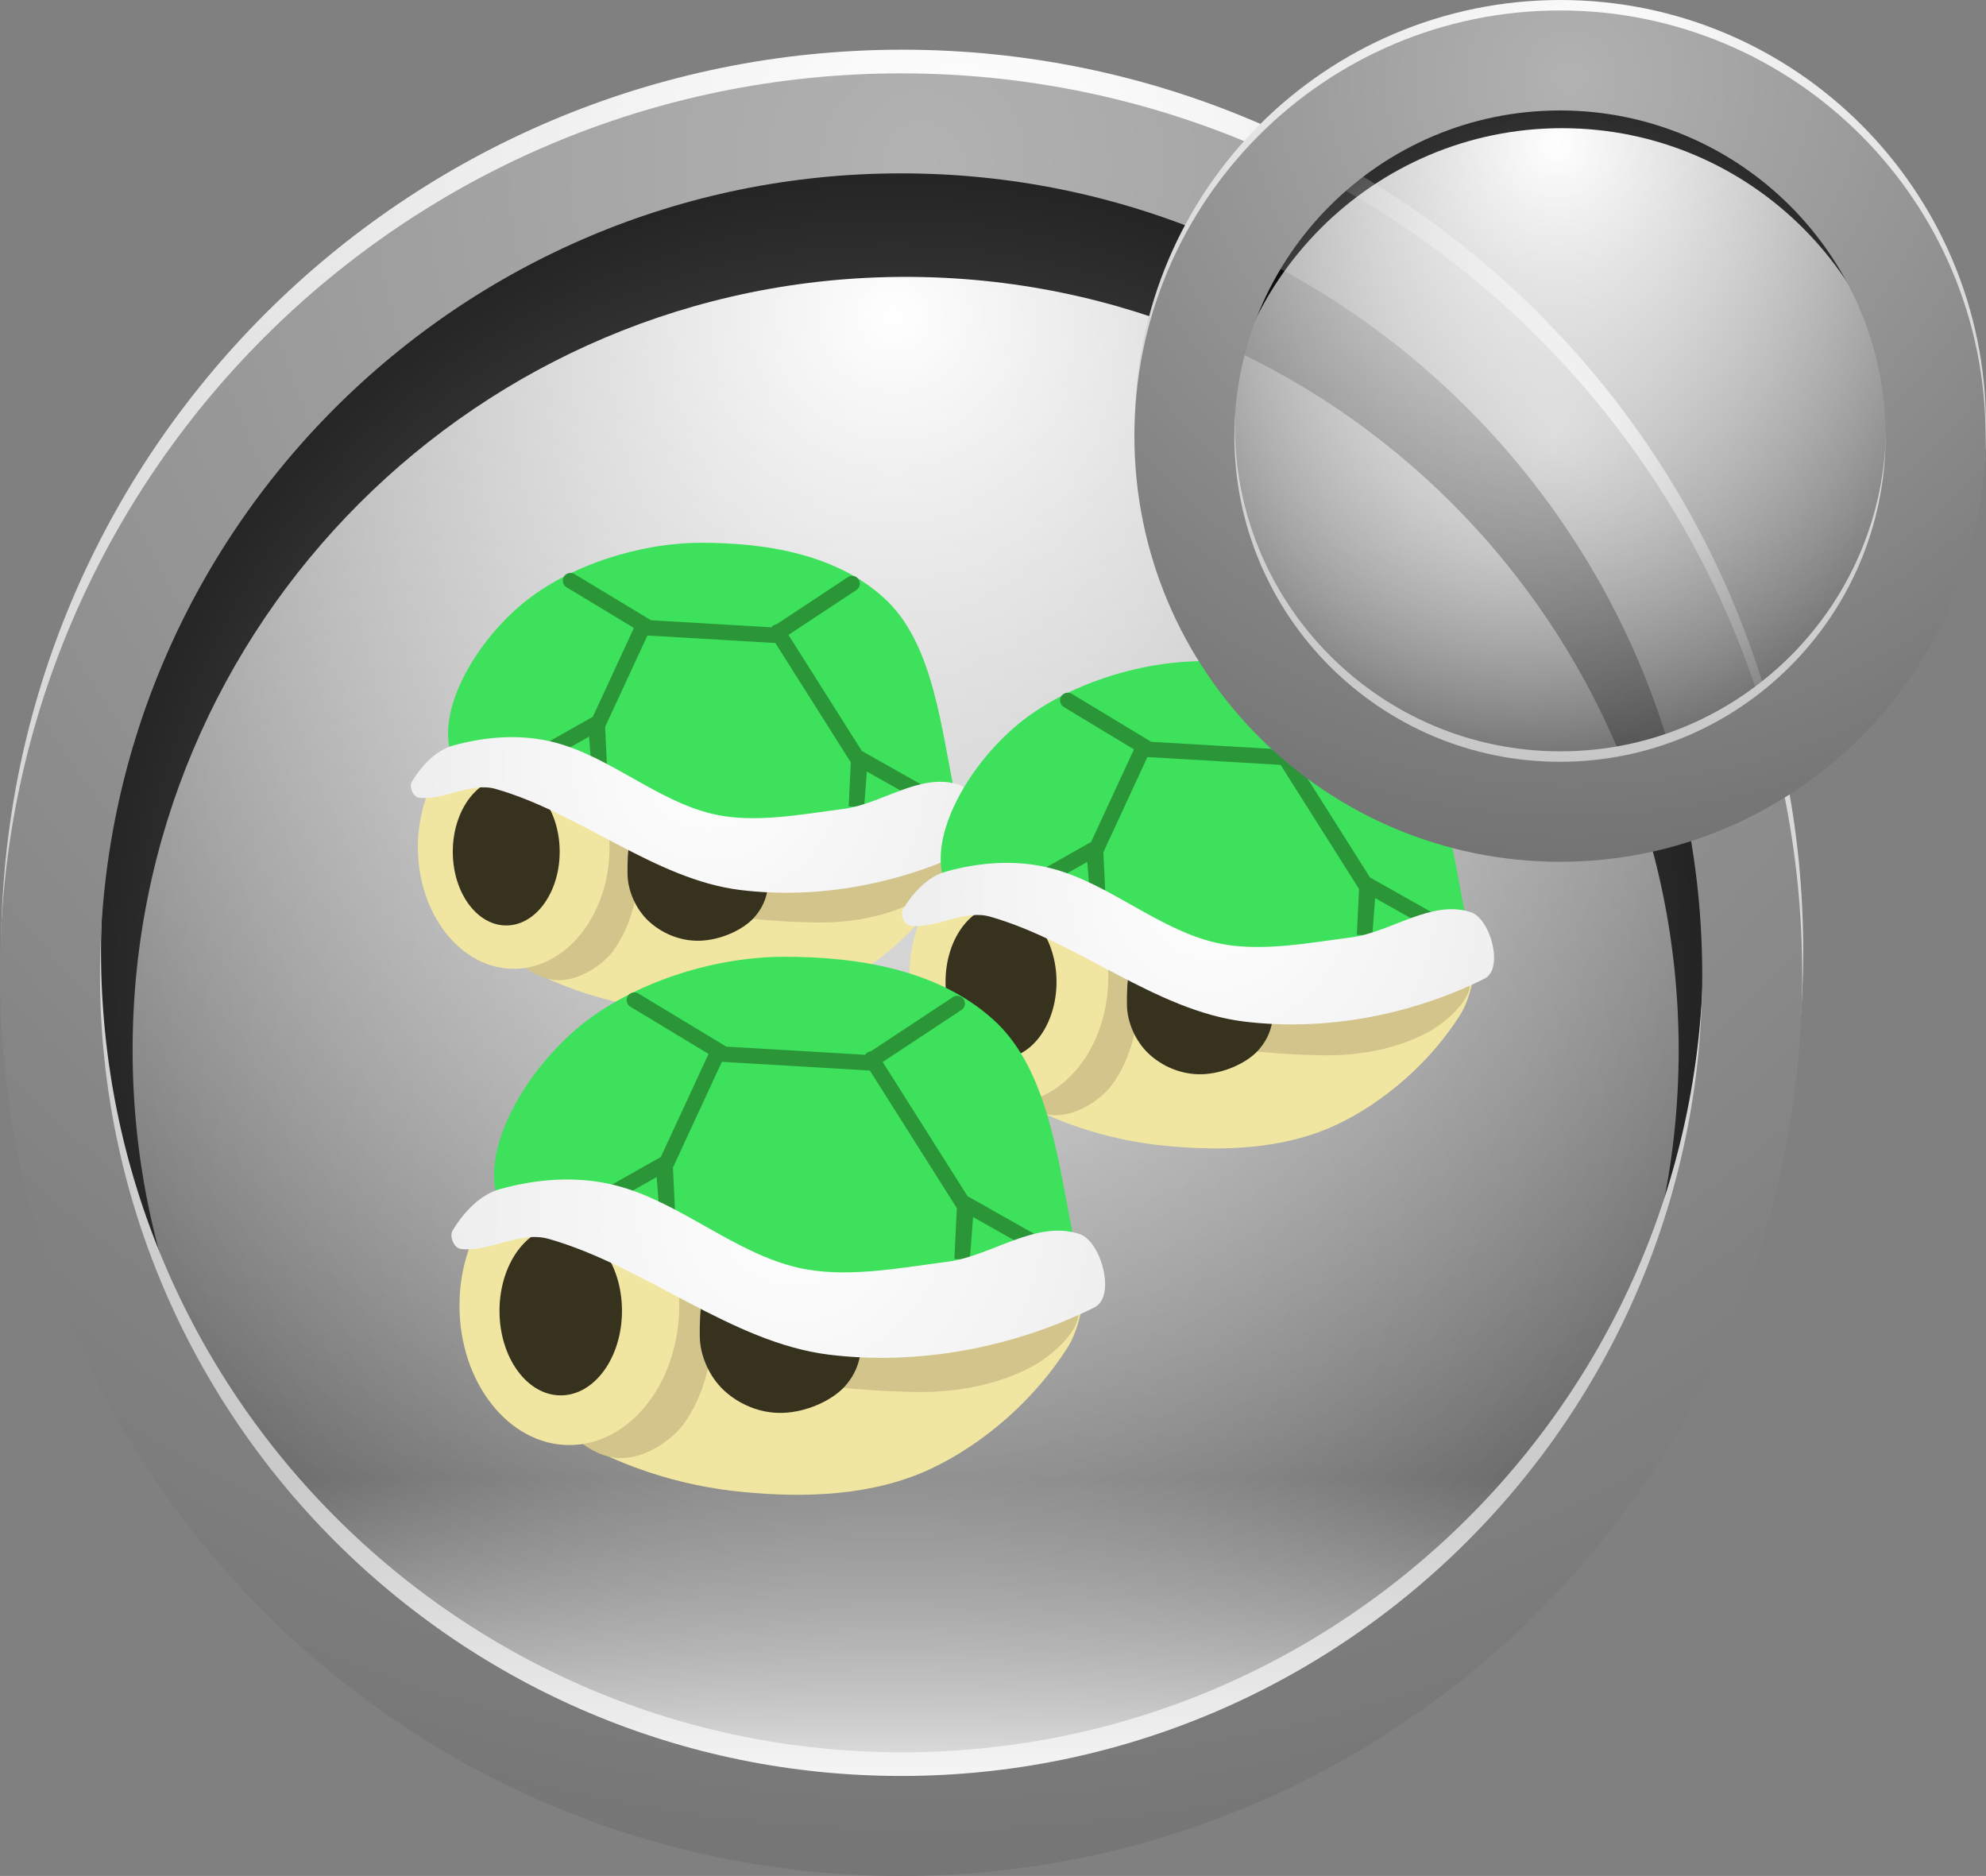 <svg version="1.1" xmlns="http://www.w3.org/2000/svg" xmlns:xlink="http://www.w3.org/1999/xlink" width="96.534" height="91.165" viewBox="0,0,96.534,91.165"><rect x="0" y="0" width="96.534" height="91.165" fill="#808080" stroke="none"/><defs><radialGradient cx="239.512" cy="180.25" r="54.416" gradientUnits="userSpaceOnUse" id="color-1"><stop offset="0" stop-color="#000000" stop-opacity="0"/><stop offset="1" stop-color="#000000"/></radialGradient><radialGradient cx="239.617" cy="148.248" r="95.233" gradientUnits="userSpaceOnUse" id="color-2"><stop offset="0" stop-color="#ffffff"/><stop offset="1" stop-color="#ffffff" stop-opacity="0"/></radialGradient><linearGradient x1="198.655" y1="137.745" x2="198.655" y2="220.486" gradientUnits="userSpaceOnUse" id="color-3"><stop offset="0" stop-color="#000000" stop-opacity="0"/><stop offset="1" stop-color="#000000" stop-opacity="0"/></linearGradient><radialGradient cx="242.772" cy="140.84" r="103.539" gradientUnits="userSpaceOnUse" id="color-4"><stop offset="0" stop-color="#ffffff"/><stop offset="1" stop-color="#b2b2b2"/></radialGradient><linearGradient x1="208.434" y1="204.755" x2="208.434" y2="222.255" gradientUnits="userSpaceOnUse" id="color-5"><stop offset="0" stop-color="#ffffff" stop-opacity="0"/><stop offset="1" stop-color="#ffffff"/></linearGradient><linearGradient x1="198.605" y1="138.895" x2="198.605" y2="221.636" gradientUnits="userSpaceOnUse" id="color-6"><stop offset="0" stop-color="#000000" stop-opacity="0"/><stop offset="1" stop-color="#000000" stop-opacity="0"/></linearGradient><radialGradient cx="241.059" cy="140.782" r="105.11" gradientUnits="userSpaceOnUse" id="color-7"><stop offset="0" stop-color="#b2b2b2"/><stop offset="1" stop-color="#666666"/></radialGradient><radialGradient cx="230.603" cy="170.116" r="22.332" gradientUnits="userSpaceOnUse" id="color-8"><stop offset="0" stop-color="#ffffff"/><stop offset="1" stop-color="#e5e5e5"/></radialGradient><radialGradient cx="255.028" cy="176.279" r="23.183" gradientUnits="userSpaceOnUse" id="color-9"><stop offset="0" stop-color="#ffffff"/><stop offset="1" stop-color="#e5e5e5"/></radialGradient><radialGradient cx="234.688" cy="191.817" r="25.596" gradientUnits="userSpaceOnUse" id="color-10"><stop offset="0" stop-color="#ffffff"/><stop offset="1" stop-color="#e5e5e5"/></radialGradient><radialGradient cx="271.797" cy="154.087" r="24.013" gradientUnits="userSpaceOnUse" id="color-11"><stop offset="0" stop-color="#000000" stop-opacity="0"/><stop offset="1" stop-color="#000000"/></radialGradient><radialGradient cx="271.843" cy="139.965" r="42.025" gradientUnits="userSpaceOnUse" id="color-12"><stop offset="0" stop-color="#ffffff"/><stop offset="1" stop-color="#ffffff" stop-opacity="0"/></radialGradient><linearGradient x1="253.768" y1="135.33" x2="253.768" y2="171.842" gradientUnits="userSpaceOnUse" id="color-13"><stop offset="0" stop-color="#000000" stop-opacity="0"/><stop offset="1" stop-color="#000000" stop-opacity="0"/></linearGradient><radialGradient cx="273.236" cy="136.696" r="45.69" gradientUnits="userSpaceOnUse" id="color-14"><stop offset="0" stop-color="#ffffff"/><stop offset="1" stop-color="#b2b2b2"/></radialGradient><linearGradient x1="253.746" y1="135.838" x2="253.746" y2="172.349" gradientUnits="userSpaceOnUse" id="color-15"><stop offset="0" stop-color="#000000" stop-opacity="0"/><stop offset="1" stop-color="#000000" stop-opacity="0"/></linearGradient><radialGradient cx="272.48" cy="136.67" r="46.383" gradientUnits="userSpaceOnUse" id="color-16"><stop offset="0" stop-color="#b2b2b2"/><stop offset="1" stop-color="#666666"/></radialGradient></defs><g transform="translate(-196.175,-132.9)"><g data-paper-data="{&quot;isPaintingLayer&quot;:true}" fill-rule="nonzero" stroke-linejoin="miter" stroke-miterlimit="10" stroke-dasharray="" stroke-dashoffset="0" style="mix-blend-mode: normal"><g><path d="M240.446,139.505c11.291,0 21.522,4.586 28.931,11.994c7.408,7.409 11.994,17.64 11.994,28.931c0,11.291 -4.586,21.522 -11.994,28.931c-7.409,7.408 -17.64,11.994 -28.931,11.994c-11.291,0 -21.522,-4.586 -28.931,-11.994c-7.408,-7.409 -11.994,-17.64 -11.994,-28.931c0,-11.291 4.586,-21.522 11.994,-28.931c7.409,-7.408 17.64,-11.994 28.931,-11.994z" fill="url(#color-1)" stroke="none" stroke-width="1" stroke-linecap="butt"/><path d="M240.196,146.355c10.367,0 19.76,4.21 26.562,11.013c6.803,6.802 11.013,16.195 11.013,26.562c0,10.367 -4.21,19.76 -11.013,26.562c-6.802,6.803 -16.195,11.013 -26.562,11.013c-10.367,0 -19.76,-4.21 -26.562,-11.013c-6.803,-6.802 -11.013,-16.195 -11.013,-26.562c0,-10.367 4.21,-19.76 11.013,-26.562c6.802,-6.803 16.195,-11.013 26.562,-11.013z" fill="url(#color-2)" stroke="none" stroke-width="1" stroke-linecap="butt"/><path d="M240.025,137.745c11.414,0 21.757,4.635 29.246,12.124c7.489,7.489 12.124,17.832 12.124,29.246c0,11.414 -4.635,21.757 -12.124,29.246c-7.489,7.489 -17.832,12.124 -29.246,12.124c-11.414,0 -21.757,-4.635 -29.246,-12.124c-7.489,-7.489 -12.124,-17.832 -12.124,-29.246c0,-11.414 4.635,-21.757 12.124,-29.246c7.489,-7.489 17.832,-12.124 29.246,-12.124z" fill="url(#color-3)" stroke="url(#color-4)" stroke-width="4.86" stroke-linecap="round"/><path d="M208.434,204.755h63.45l-9.986,11.62l-22.041,5.88l-24.462,-7.98z" fill="url(#color-5)" stroke="none" stroke-width="1.22" stroke-linecap="round"/><path d="M239.975,138.895c11.414,0 21.757,4.635 29.246,12.124c7.489,7.489 12.124,17.832 12.124,29.246c0,11.414 -4.635,21.757 -12.124,29.246c-7.489,7.489 -17.832,12.124 -29.246,12.124c-11.414,0 -21.757,-4.635 -29.246,-12.124c-7.489,-7.489 -12.124,-17.832 -12.124,-29.246c0,-11.414 4.635,-21.757 12.124,-29.246c7.489,-7.489 17.832,-12.124 29.246,-12.124z" fill="url(#color-6)" stroke="url(#color-7)" stroke-width="4.86" stroke-linecap="round"/></g><path d="" data-paper-data="{&quot;origPos&quot;:null}" fill="none" stroke="#000000" stroke-width="1" stroke-linecap="round"/><g data-paper-data="{&quot;origPos&quot;:null,&quot;index&quot;:null}" stroke-width="0.75"><path d="M221.179,169.861c1.643,-0.802 3.218,0.841 4.846,1.036c2.338,0.283 4.652,-0.287 6.954,-0.287c3.162,0.37 6.533,-0.168 9.41,1.398c0.926,0.505 0.541,2.79 -0.089,3.799c-1.409,2.243 -3.6,4.146 -5.859,5.196c-2.425,1.128 -5.283,1.228 -7.93,0.968c-2.684,-0.251 -5.491,-1.131 -7.93,-2.724c-1.357,-0.806 -3.116,-2.286 -3.018,-4.193c0.117,-2.225 1.881,-4.348 3.617,-5.193z" fill="#f1e6a1" stroke="none" stroke-linecap="round"/><path d="M232.531,172.478c2.314,0.493 4.85,0.397 7.058,0.821c1.055,0.209 2.806,0.026 3.118,0.875c0.252,0.841 -1.055,2.015 -1.989,2.506c-1.461,0.769 -3.207,1.077 -4.864,1.05c-2.789,-0.045 -5.738,-0.368 -8.384,-1.368c-1.636,-0.618 -3.112,-1.825 -3.912,-3.337c-0.48,-0.909 -0.633,-2.997 0.356,-3.064c3.008,-0.177 5.754,1.907 8.617,2.517z" fill="#d2c48a" stroke="none" stroke-linecap="round"/><path d="M222.136,171.11c1.405,0.021 2.989,0.486 4.103,1.422c0.759,0.704 1.027,1.96 0.957,3.009c-0.086,1.303 -0.514,2.675 -1.313,3.693c-0.675,0.772 -1.798,1.404 -2.79,1.286c-1.17,-0.14 -2.082,-1.17 -2.954,-1.997c-0.751,-0.787 -1.677,-1.651 -1.833,-2.763c-0.16,-1.145 0.429,-2.446 1.123,-3.287c0.693,-0.842 1.698,-1.378 2.707,-1.363z" fill="#d2c48a" stroke="none" stroke-linecap="round"/><path d="M221.146,168.155c1.285,0 2.45,0.662 3.293,1.733c0.844,1.07 1.365,2.549 1.365,4.18c0,1.631 -0.522,3.11 -1.365,4.18c-0.844,1.071 -2.008,1.733 -3.293,1.733c-1.285,0 -2.45,-0.662 -3.293,-1.733c-0.844,-1.07 -1.365,-2.549 -1.365,-4.18c0,-1.631 0.522,-3.11 1.365,-4.18c0.844,-1.071 2.008,-1.733 3.293,-1.733z" fill="#f1e6a1" stroke="none" stroke-linecap="butt"/><path d="M220.782,170.706c0.717,0 1.366,0.401 1.837,1.05c0.47,0.649 0.761,1.545 0.761,2.534c0,0.988 -0.291,1.884 -0.761,2.534c-0.471,0.649 -1.12,1.05 -1.837,1.05c-0.717,0 -1.366,-0.401 -1.837,-1.05c-0.47,-0.649 -0.761,-1.545 -0.761,-2.534c0,-0.988 0.291,-1.884 0.761,-2.534c0.471,-0.649 1.12,-1.05 1.837,-1.05z" fill="#36321e" stroke="none" stroke-linecap="butt"/><path d="M227.595,172.273c0.522,-0.468 1.764,-0.288 2.585,-0.163c1.158,0.178 2.516,0.387 3.213,1.041c0.618,0.577 0.272,1.415 0.193,2.147c-0.082,0.751 -0.086,1.448 -0.773,2.212c-0.546,0.589 -1.614,1.079 -2.633,1.106c-0.951,0.025 -1.842,-0.364 -2.477,-0.953c-0.634,-0.589 -1.02,-1.5 -1.026,-2.3c-0.008,-1.053 0.02,-2.24 0.918,-3.09z" fill="#36321e" stroke="none" stroke-linecap="butt"/><path d="M221.608,162.207c2.21,-1.81 5.609,-2.924 8.631,-2.929c3.142,-0.005 6.727,0.541 9.111,2.875c2.212,2.225 2.562,6.116 3.252,9.388c0.172,0.816 -0.417,1.116 -1.104,1.282c-2.749,0.662 -5.585,1.389 -8.405,0.901c-3.384,-0.586 -6.358,-3.075 -9.632,-4.053c-1.79,-0.519 -5.077,1.183 -5.43,-0.398c-0.48,-2.167 1.368,-5.256 3.578,-7.065z" fill="#3de15c" stroke="none" stroke-linecap="round"/><path d="M241.027,171.496l-3.046,-1.72l-0.179,2.329l0.107,-2.258l-3.942,-6.236" fill="none" stroke="#2b9638" stroke-linecap="round"/><path d="M227.431,163.35l-2.222,4.802l0.107,2.258l-0.179,-2.329l-3.046,1.72" fill="none" stroke="#2b9638" stroke-linecap="round"/><path d="M220.269,171.24c-1.221,-0.347 -2.472,0.553 -3.709,0.43c-0.315,-0.032 -0.512,-0.543 -0.364,-0.788c0.457,-0.753 1.164,-1.53 2.02,-1.756c1.576,-0.437 3.298,-0.571 4.934,-0.143c2.695,0.705 4.969,2.842 7.683,3.476c2.009,0.464 4.253,0.021 6.358,-0.251c1.842,-0.238 3.734,-1.774 5.564,-1.183c0.937,0.269 1.592,2.656 0.662,3.118c-3.451,1.72 -7.484,2.47 -11.26,2.007c-4.137,-0.508 -7.79,-3.745 -11.889,-4.91z" fill="url(#color-8)" stroke="none" stroke-linecap="round"/><path d="M237.595,161.26l-3.799,2.509l-6.092,-0.358l-3.799,-2.294" fill="none" stroke="#2b9638" stroke-linecap="round"/></g><g data-paper-data="{&quot;origPos&quot;:null,&quot;index&quot;:null}" stroke-width="0.75"><path d="M245.244,176.015c1.706,-0.833 3.341,0.873 5.031,1.076c2.427,0.294 4.83,-0.298 7.219,-0.298c3.283,0.384 6.781,-0.174 9.769,1.451c0.961,0.525 0.562,2.897 -0.092,3.943c-1.462,2.329 -3.737,4.304 -6.082,5.394c-2.518,1.171 -5.485,1.275 -8.233,1.004c-2.786,-0.26 -5.7,-1.174 -8.233,-2.827c-1.409,-0.836 -3.235,-2.373 -3.133,-4.353c0.121,-2.31 1.953,-4.513 3.754,-5.391z" fill="#f1e6a1" stroke="none" stroke-linecap="round"/><path d="M257.029,178.732c2.402,0.512 5.035,0.412 7.326,0.852c1.096,0.217 2.913,0.027 3.237,0.909c0.262,0.873 -1.095,2.092 -2.064,2.601c-1.517,0.798 -3.329,1.118 -5.049,1.09c-2.895,-0.047 -5.957,-0.382 -8.704,-1.42c-1.698,-0.642 -3.23,-1.895 -4.061,-3.464c-0.498,-0.944 -0.657,-3.111 0.369,-3.18c3.123,-0.183 5.973,1.979 8.945,2.613z" fill="#d2c48a" stroke="none" stroke-linecap="round"/><path d="M246.238,177.312c1.459,0.022 3.103,0.505 4.26,1.477c0.788,0.73 1.067,2.035 0.994,3.124c-0.09,1.352 -0.533,2.777 -1.363,3.834c-0.701,0.802 -1.866,1.457 -2.897,1.335c-1.214,-0.145 -2.162,-1.215 -3.067,-2.073c-0.779,-0.817 -1.741,-1.713 -1.903,-2.868c-0.166,-1.189 0.445,-2.539 1.165,-3.413c0.72,-0.874 1.762,-1.431 2.81,-1.415z" fill="#d2c48a" stroke="none" stroke-linecap="round"/><path d="M245.21,174.244c1.334,0 2.543,0.688 3.419,1.799c0.876,1.111 1.417,2.646 1.417,4.339c0,1.693 -0.542,3.228 -1.417,4.339c-0.876,1.112 -2.085,1.799 -3.419,1.799c-1.334,0 -2.543,-0.687 -3.419,-1.799c-0.876,-1.111 -1.417,-2.646 -1.417,-4.339c0,-1.693 0.542,-3.228 1.417,-4.339c0.876,-1.112 2.085,-1.799 3.419,-1.799z" fill="#f1e6a1" stroke="none" stroke-linecap="butt"/><path d="M244.832,176.893c0.744,0 1.418,0.417 1.907,1.09c0.488,0.674 0.79,1.604 0.79,2.63c0,1.026 -0.302,1.956 -0.79,2.63c-0.489,0.673 -1.163,1.09 -1.907,1.09c-0.744,0 -1.418,-0.417 -1.907,-1.09c-0.488,-0.674 -0.79,-1.604 -0.79,-2.63c0,-1.026 0.302,-1.956 0.79,-2.63c0.489,-0.673 1.163,-1.09 1.907,-1.09z" fill="#36321e" stroke="none" stroke-linecap="butt"/><path d="M251.905,178.519c0.542,-0.486 1.831,-0.299 2.684,-0.169c1.202,0.184 2.612,0.402 3.336,1.081c0.642,0.599 0.282,1.469 0.201,2.229c-0.085,0.779 -0.089,1.503 -0.803,2.296c-0.567,0.612 -1.675,1.12 -2.734,1.148c-0.987,0.026 -1.912,-0.378 -2.571,-0.989c-0.658,-0.612 -1.059,-1.557 -1.065,-2.388c-0.008,-1.093 0.021,-2.325 0.953,-3.208z" fill="#36321e" stroke="none" stroke-linecap="butt"/><path d="M245.69,168.07c2.295,-1.879 5.823,-3.036 8.96,-3.041c3.261,-0.005 6.983,0.562 9.458,2.985c2.297,2.309 2.66,6.349 3.376,9.746c0.179,0.847 -0.432,1.159 -1.146,1.331c-2.854,0.687 -5.798,1.442 -8.725,0.935c-3.512,-0.608 -6.6,-3.193 -9.999,-4.208c-1.858,-0.539 -5.271,1.228 -5.636,-0.414c-0.499,-2.25 1.42,-5.456 3.714,-7.334z" fill="#3de15c" stroke="none" stroke-linecap="round"/><path d="M265.85,177.713l-3.162,-1.786l-0.186,2.418l0.112,-2.344l-4.092,-6.473" fill="none" stroke="#2b9638" stroke-linecap="round"/><path d="M251.735,169.256l-2.307,4.985l0.112,2.344l-0.186,-2.418l-3.162,1.786" fill="none" stroke="#2b9638" stroke-linecap="round"/><path d="M244.3,177.446c-1.267,-0.36 -2.567,0.574 -3.85,0.446c-0.327,-0.034 -0.531,-0.564 -0.378,-0.818c0.474,-0.781 1.208,-1.588 2.097,-1.823c1.636,-0.454 3.424,-0.593 5.122,-0.149c2.798,0.732 5.159,2.95 7.976,3.609c2.085,0.482 4.416,0.022 6.601,-0.26c1.912,-0.247 3.877,-1.841 5.776,-1.228c0.973,0.279 1.652,2.757 0.688,3.237c-3.583,1.786 -7.769,2.564 -11.689,2.083c-4.295,-0.528 -8.087,-3.888 -12.342,-5.097z" fill="url(#color-9)" stroke="none" stroke-linecap="round"/><path d="M262.286,167.086l-3.943,2.604l-6.324,-0.372l-3.943,-2.381" fill="none" stroke="#2b9638" stroke-linecap="round"/></g><g data-paper-data="{&quot;origPos&quot;:null,&quot;index&quot;:null}" stroke-width="0.75"><path d="M223.886,191.525c1.884,-0.919 3.689,0.964 5.555,1.188c2.679,0.324 5.332,-0.329 7.97,-0.329c3.624,0.424 7.487,-0.192 10.785,1.602c1.062,0.579 0.62,3.198 -0.102,4.354c-1.614,2.571 -4.126,4.752 -6.715,5.956c-2.78,1.293 -6.055,1.407 -9.09,1.109c-3.076,-0.288 -6.293,-1.296 -9.09,-3.122c-1.555,-0.923 -3.571,-2.62 -3.459,-4.806c0.134,-2.551 2.156,-4.983 4.145,-5.952z" fill="#f1e6a1" stroke="none" stroke-linecap="round"/><path d="M236.897,194.525c2.652,0.565 5.559,0.455 8.089,0.941c1.21,0.24 3.216,0.03 3.574,1.003c0.289,0.964 -1.209,2.309 -2.279,2.872c-1.675,0.881 -3.676,1.235 -5.575,1.204c-3.196,-0.052 -6.577,-0.421 -9.61,-1.568c-1.875,-0.709 -3.567,-2.092 -4.483,-3.825c-0.55,-1.042 -0.726,-3.435 0.408,-3.511c3.448,-0.203 6.595,2.185 9.876,2.884z" fill="#d2c48a" stroke="none" stroke-linecap="round"/><path d="M224.983,192.957c1.611,0.024 3.426,0.557 4.703,1.63c0.87,0.806 1.178,2.247 1.097,3.449c-0.099,1.493 -0.589,3.066 -1.505,4.233c-0.774,0.885 -2.061,1.609 -3.198,1.474c-1.341,-0.16 -2.387,-1.341 -3.386,-2.289c-0.86,-0.902 -1.922,-1.892 -2.101,-3.167c-0.184,-1.312 0.492,-2.803 1.287,-3.768c0.794,-0.965 1.946,-1.58 3.103,-1.562z" fill="#d2c48a" stroke="none" stroke-linecap="round"/><path d="M223.849,189.57c1.473,0 2.808,0.759 3.775,1.986c0.967,1.227 1.565,2.921 1.565,4.791c0,1.87 -0.598,3.564 -1.565,4.791c-0.967,1.227 -2.302,1.986 -3.775,1.986c-1.473,0 -2.808,-0.759 -3.775,-1.986c-0.967,-1.227 -1.565,-2.921 -1.565,-4.791c0,-1.87 0.598,-3.564 1.565,-4.791c0.967,-1.227 2.302,-1.986 3.775,-1.986z" fill="#f1e6a1" stroke="none" stroke-linecap="butt"/><path d="M223.431,192.494c0.822,0 1.566,0.46 2.105,1.204c0.539,0.744 0.872,1.771 0.872,2.904c0,1.133 -0.334,2.16 -0.872,2.904c-0.54,0.744 -1.284,1.204 -2.105,1.204c-0.822,0 -1.566,-0.46 -2.105,-1.204c-0.539,-0.744 -0.872,-1.771 -0.872,-2.904c0,-1.133 0.334,-2.16 0.872,-2.904c0.54,-0.743 1.284,-1.204 2.105,-1.204z" fill="#36321e" stroke="none" stroke-linecap="butt"/><path d="M231.24,194.29c0.598,-0.536 2.021,-0.33 2.963,-0.186c1.327,0.204 2.884,0.444 3.683,1.193c0.709,0.661 0.311,1.622 0.222,2.461c-0.094,0.861 -0.099,1.66 -0.886,2.535c-0.626,0.676 -1.85,1.236 -3.018,1.268c-1.09,0.029 -2.111,-0.418 -2.839,-1.092c-0.727,-0.676 -1.17,-1.72 -1.176,-2.636c-0.009,-1.206 0.023,-2.567 1.052,-3.542z" fill="#36321e" stroke="none" stroke-linecap="butt"/><path d="M224.378,182.753c2.534,-2.074 6.429,-3.352 9.892,-3.357c3.601,-0.006 7.71,0.62 10.442,3.295c2.536,2.55 2.936,7.01 3.727,10.76c0.198,0.935 -0.478,1.279 -1.266,1.469c-3.151,0.758 -6.401,1.592 -9.633,1.032c-3.878,-0.672 -7.287,-3.525 -11.04,-4.645c-2.051,-0.595 -5.819,1.356 -6.223,-0.457c-0.551,-2.484 1.568,-6.024 4.101,-8.097z" fill="#3de15c" stroke="none" stroke-linecap="round"/><path d="M246.636,193.399l-3.491,-1.972l-0.205,2.67l0.123,-2.588l-4.518,-7.147" fill="none" stroke="#2b9638" stroke-linecap="round"/><path d="M231.053,184.062l-2.547,5.504l0.123,2.588l-0.205,-2.67l-3.491,1.972" fill="none" stroke="#2b9638" stroke-linecap="round"/><path d="M222.844,193.106c-1.399,-0.398 -2.834,0.634 -4.251,0.493c-0.361,-0.037 -0.587,-0.623 -0.417,-0.904c0.524,-0.863 1.334,-1.753 2.315,-2.013c1.806,-0.501 3.78,-0.655 5.656,-0.164c3.089,0.808 5.696,3.257 8.806,3.984c2.302,0.532 4.875,0.025 7.288,-0.288c2.111,-0.273 4.28,-2.033 6.377,-1.355c1.074,0.308 1.824,3.044 0.759,3.573c-3.956,1.972 -8.577,2.831 -12.905,2.3c-4.742,-0.582 -8.928,-4.292 -13.627,-5.627z" fill="url(#color-10)" stroke="none" stroke-linecap="round"/><path d="M242.702,181.667l-4.354,2.875l-6.983,-0.411l-4.354,-2.629" fill="none" stroke="#2b9638" stroke-linecap="round"/></g><g><path d="M272.209,136.107c4.982,0 9.497,2.024 12.767,5.293c3.269,3.269 5.293,7.784 5.293,12.767c0,4.982 -2.024,9.497 -5.293,12.767c-3.269,3.269 -7.784,5.293 -12.767,5.293c-4.982,0 -9.497,-2.024 -12.767,-5.293c-3.269,-3.269 -5.293,-7.784 -5.293,-12.767c0,-4.982 2.024,-9.497 5.293,-12.767c3.269,-3.269 7.784,-5.293 12.767,-5.293z" fill="url(#color-11)" stroke="none" stroke-width="1" stroke-linecap="butt"/><path d="M272.099,139.129c4.575,0 8.72,1.858 11.721,4.86c3.002,3.002 4.86,7.147 4.86,11.721c0,4.575 -1.858,8.72 -4.86,11.721c-3.002,3.002 -7.147,4.86 -11.721,4.86c-4.575,0 -8.72,-1.858 -11.721,-4.86c-3.002,-3.002 -4.86,-7.147 -4.86,-11.721c0,-4.575 1.858,-8.72 4.86,-11.721c3.002,-3.002 7.147,-4.86 11.721,-4.86z" fill="url(#color-12)" stroke="none" stroke-width="1" stroke-linecap="butt"/><path d="M272.023,135.33c5.037,0 9.601,2.045 12.906,5.35c3.305,3.305 5.35,7.869 5.35,12.906c0,5.037 -2.045,9.601 -5.35,12.906c-3.305,3.305 -7.869,5.35 -12.906,5.35c-5.037,0 -9.601,-2.045 -12.906,-5.35c-3.305,-3.305 -5.35,-7.869 -5.35,-12.906c0,-5.037 2.045,-9.601 5.35,-12.906c3.305,-3.305 7.869,-5.35 12.906,-5.35z" fill="url(#color-13)" stroke="url(#color-14)" stroke-width="4.86" stroke-linecap="round"/><path d="M272.001,135.838c5.037,0 9.601,2.045 12.906,5.35c3.305,3.305 5.35,7.869 5.35,12.906c0,5.037 -2.045,9.601 -5.35,12.906c-3.305,3.305 -7.869,5.35 -12.906,5.35c-5.037,0 -9.601,-2.045 -12.906,-5.35c-3.305,-3.305 -5.35,-7.869 -5.35,-12.906c0,-5.037 2.045,-9.601 5.35,-12.906c3.305,-3.305 7.869,-5.35 12.906,-5.35z" fill="url(#color-15)" stroke="url(#color-16)" stroke-width="4.86" stroke-linecap="round"/></g></g></g></svg>